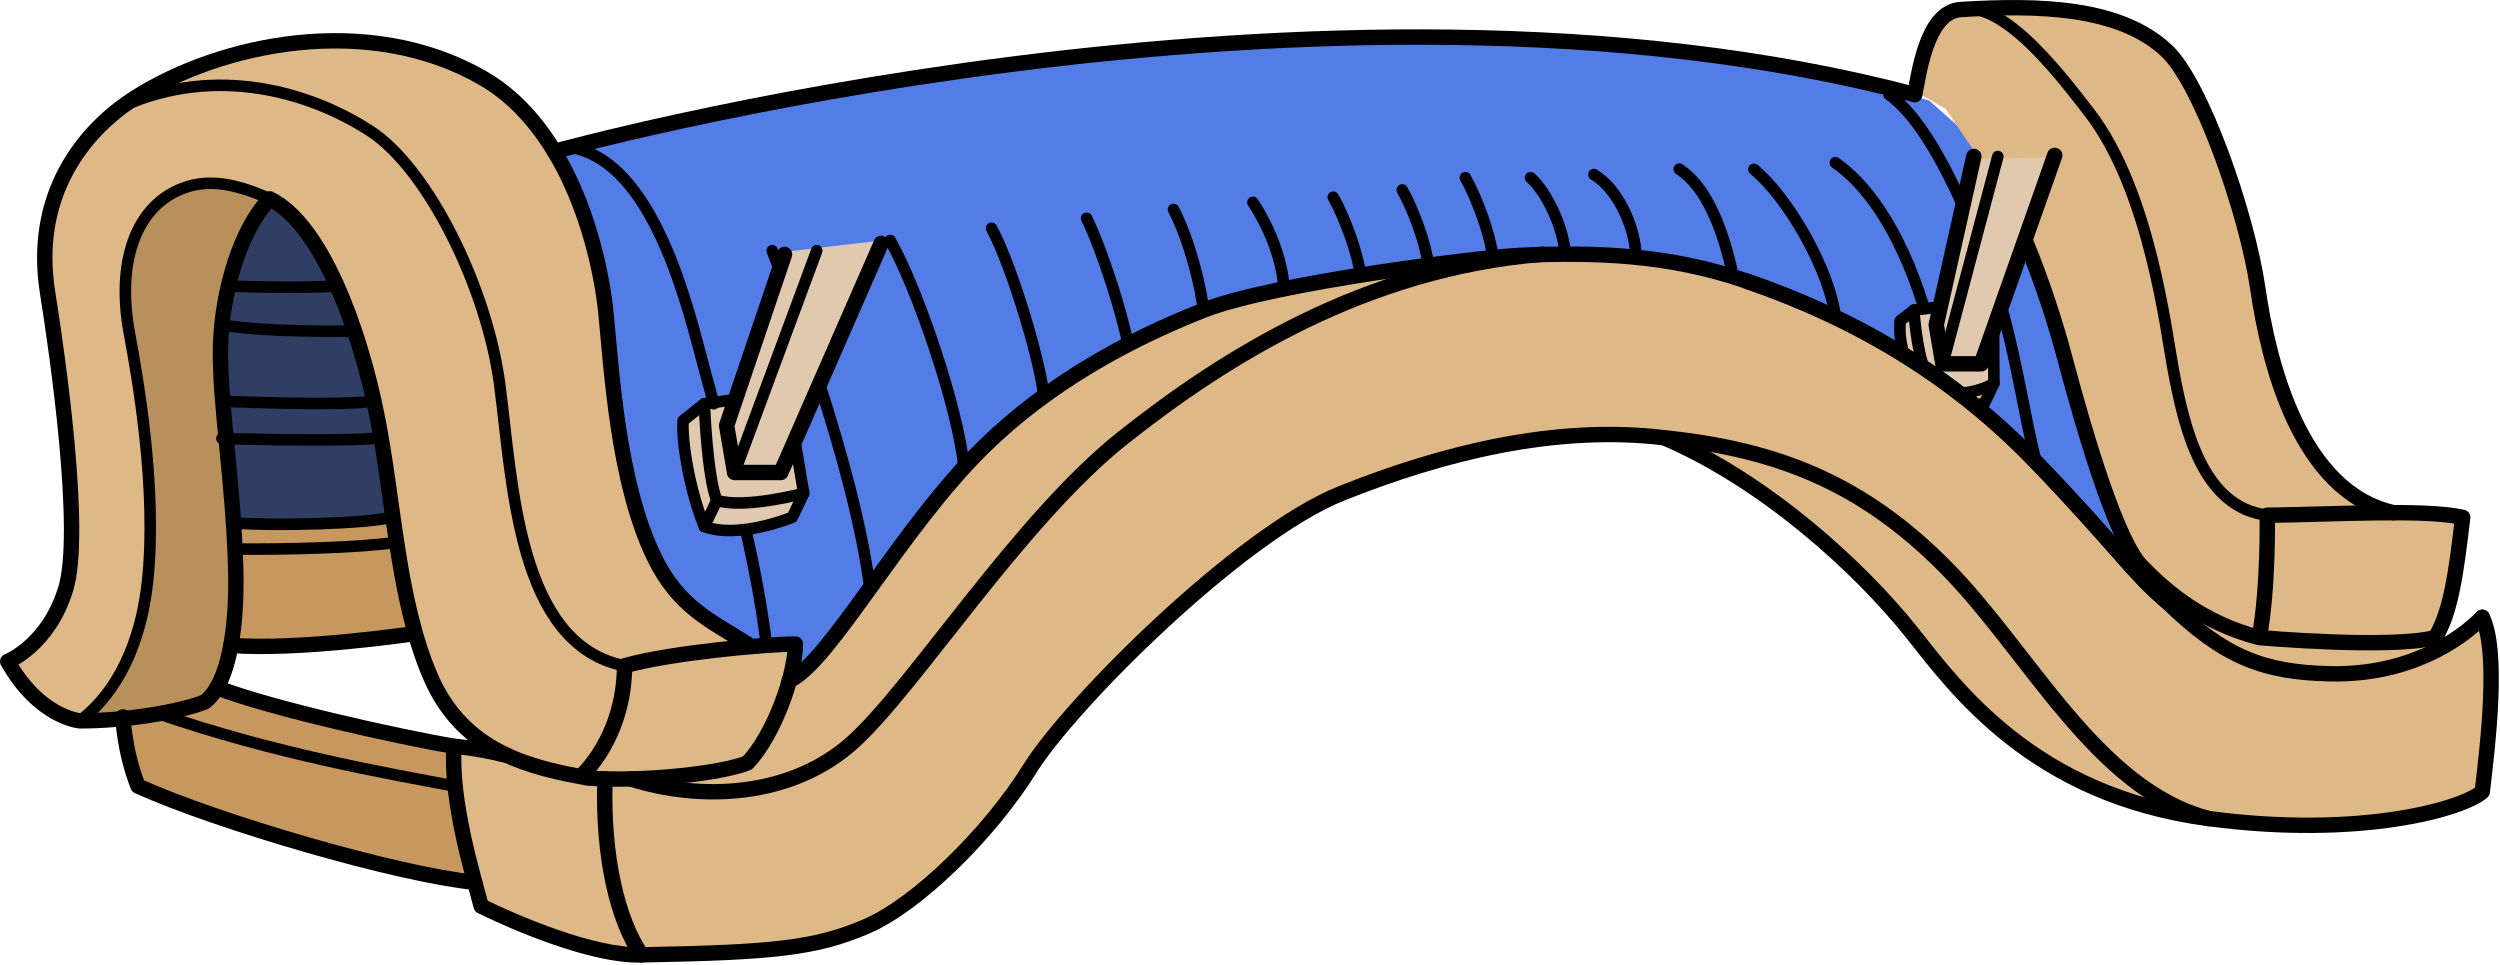 <svg width="650" height="251" viewBox="0 0 650 251" fill="none" xmlns="http://www.w3.org/2000/svg">
<g clip-path="url(#clip0_2212_15844)">
<path d="M566.37 157.49L581.86 164.91L608.97 167.17L633.15 165.78L624.5 172.7L597.11 175.2L583.02 170.81L572.54 163.32L566.37 157.49Z" fill="#DEB887"/>
<path d="M147.22 39.37L193.96 27.97L241.03 19.77L312.87 11.72L374.89 9.64L433.49 12.96L474.1 19.11L501.55 26.1L510.99 34.5L526.85 63.28L541.14 108.48L553.65 146.76L537.41 128.66L513.2 105.26L493.26 91.22L468.85 78.74L441.59 69.52L419.82 66.1L387.13 66.52L338.4 74.21L312.87 80.69L288.68 92.03L262.17 110.31L241.03 132.93L223.41 156.77L206.8 176.95V167.47L193.97 168.23L181.24 158.94L170.7 146.08L164.07 127.78L158.93 96.24L153.44 60.95L144.14 40.41L147.22 39.37Z" fill="#537CE6"/>
<path d="M158.71 201.4L183.44 200.89L194.38 198.34L205.23 176.95L214.89 168.6L228.89 149.35L256.31 114.76L284.54 93.3L307.88 81.2L338.4 74.21L383.36 66.52L429.11 66.1L463.15 76.81L499.69 94.62L530.69 121.53L551.12 143.94L572.54 163.32L583.02 170.81L603.22 175.1L624.5 172.7L645.94 161.82L647.25 187.42L645.39 205.86L622.33 213.04L582.84 214.18L560.07 208.81L547.66 206.05L527.57 195.29L520.49 188.55L504.11 173.87L482.94 149.11L463.55 131.98L448.59 121.53L430.05 113.82L404.26 113.72L388.26 117.11L361.34 124.17L339.03 133.4L320.62 145.99L294.07 169.56L277.29 186.1L261.02 209.5L241.7 229.89L227.53 239.8L208.96 246.62L192.49 248.88H167.74L145.05 243.89L128.21 237.09L125.59 235.84L121.01 219.81L117.94 194.98L130.36 195.69L141.48 199.7L150.8 201.96L158.71 201.4Z" fill="#DEB887"/>
<path d="M102.09 11.89L124.64 19.79L142.24 36.39L152.68 56.12L160.96 110.62L166.75 138.48L174.61 154.1L196.07 167.8L206.8 167.47L203.03 185.58L194.38 198.34L165.95 201.91L143.36 200.41L122.28 191.94L113.27 178.77L104.4 151.28L99.35 115.41L92.18 86.08L79.53 60.1L69.6 52.28L61.18 47.65L51.82 47.86L39.35 54.6L34.42 63.45L32.7 79.18L36.86 106.59L38.93 130.02L38.33 151.47L34.75 170.1L26.33 182.19L20.82 187.42L10.44 182.41L2 171.98L13.86 161.82L17.22 152.61L18.54 133.41L16.54 106.9L12.35 75.98L11.94 61.36L16.57 45.62L31.5 27.92L51.97 17.12L76.16 10.61L102.09 11.89Z" fill="#DEB887"/>
<path d="M497.81 23.65L505.13 3.89L519.46 2.19L546.42 4.44L564.8 14.76L576.49 39.37L586.66 66.1L589.48 92.36L597.01 110.21L609.58 127L621.67 133.96L640.3 135.65L633.15 167.11H603.22L585.72 165.78L566.37 157.49L552.18 142.26L541.94 106.67L530.36 72.4L518.7 47.37L505.9 28.36L497.81 23.65Z" fill="#DEB887"/>
<path d="M69.6 52.28L62.61 64.09L58.01 81.81V100.27L61.18 137.54L60.48 164.98L55.14 180.62L46.8 185.58L22.33 187.42L30.16 176.95L37.58 159L39.27 139.42L37.55 114.38L31.98 74.36L35.32 59.61L45.48 49.86L55.46 47.78L64.38 49.41L69.6 52.28Z" fill="#B8905C"/>
<path d="M57.031 179.01L117.94 194.98L118.33 211.98L123.75 229.41L98.471 223.47L67.201 215.83L35.13 204.83L31.98 186.01L43.511 184.97L53.45 182.34L57.031 179.01Z" fill="#C79760"/>
<path d="M60.67 135.37L83.53 136.14L102.03 134.44L107.04 164.83L73.51 167.8L60.67 167.85V135.37Z" fill="#C79760"/>
<path d="M69.6 52.28L77.86 58.79L87.22 75.91L99.35 115.41L102.03 134.44L82.08 136.33L61.18 137.54L59.19 114.2L57.69 93.3L60.03 71.82L64.68 59.98L69.6 52.28Z" fill="#303E63"/>
<path d="M190.33 103.89L183.7 104.89L177.57 110.2L179.84 126.48L183.13 136.88L196.77 137.18L205.28 134.76L209.01 127.7L206.14 115.75L229.1 62.53L204.29 65.45L190.33 103.89Z" fill="#E0C9AF"/>
<path d="M494.96 92.57L493.62 83.51L497.01 80.62L504.36 79.28L513.48 41.35L534.06 40.89L522.66 74.81L518.38 92.88L517.96 100.65L516.21 105.11L512.78 105.87L494.96 92.57Z" fill="#E0C9AF"/>
<path d="M194.38 167.47C184.97 161.45 176.46 157.99 170.1 144.88C160.5 125.12 158.99 95.56 157.49 80.88C155.99 66.2 148.45 33.44 125.49 20.27C95.55 3.09 57.35 11.39 35.38 25.25C20.89 34.39 8.46 51.45 12.36 75.99C15 92.55 21.58 138.48 17.07 153.17C12.54 167.84 2 171.98 2 171.98C10.28 186.66 20.82 187.42 20.82 187.42C32.87 187.42 46.42 185.16 53.2 182.53C59.6 177.82 61.67 162.77 61.29 148.08C60.71 125.3 56.96 104.22 57.34 89.92C57.72 75.62 62.61 59.43 70.14 51.71C83.51 58.2 93.48 85.4 98 107.98C102.52 130.57 103.27 155.79 111.93 175.93C120.59 196.07 138.78 199.67 152.78 202.28C167.65 203.41 188.17 200.96 194.38 198.33C201.16 191.18 206.8 175.55 206.8 167.46C199.27 167.46 174.24 169.72 162.38 173.11C162.38 184.03 158.24 194.76 150.96 201.94" stroke="black" stroke-width="4" stroke-miterlimit="10" stroke-linecap="round" stroke-linejoin="round"/>
<path d="M31.98 27.57C56.401 16.69 80.891 24.05 96.311 34.1C111.18 43.79 126.52 74.48 129.91 99.89C133.3 125.3 134.43 167.56 162.38 173.11" stroke="black" stroke-width="3" stroke-miterlimit="10" stroke-linecap="round" stroke-linejoin="round"/>
<path d="M70.14 51.7C59.41 46.81 52.63 46.81 46.8 49.25C35.13 54.14 30.28 68.45 33.62 86.52C35.64 97.45 41.02 127.08 38.33 151.46C36.57 167.38 30.49 179.98 20.82 187.41" stroke="black" stroke-width="3" stroke-miterlimit="10" stroke-linecap="round" stroke-linejoin="round"/>
<path d="M131.89 196.43C123.29 194.29 118.05 194.05 118.05 194.05C117.06 208.17 122.99 227.56 125.11 235.6C133.72 239.84 154.19 248.68 166.76 248.26C160.69 239.37 156.6 223.12 157.3 202.52" stroke="black" stroke-width="4" stroke-miterlimit="10" stroke-linecap="round" stroke-linejoin="round"/>
<path d="M645.39 160.5C649.72 169.35 646.9 193.06 645.39 205.86C640.5 210.19 614.14 218.1 574.24 212.83C528.45 206.78 508.35 178.64 497.06 164.45C483.88 147.89 459.41 125.3 432.68 113.81C404.44 110.42 375.08 117.76 348.73 128.3C322.38 138.84 278.33 182.89 267.79 199.83C257.25 216.77 238.43 235.22 225.25 240.87C212.07 246.52 201.16 247.65 166.76 248.26" stroke="black" stroke-width="4" stroke-miterlimit="10" stroke-linecap="round" stroke-linejoin="round"/>
<path d="M205.23 176.95C215.74 172.17 234.04 137.53 255.69 116.26C272.42 99.82 293.05 88.49 312.87 80.68C331.18 73.47 385.33 66.83 395.05 66.4C415.28 65.51 434.02 66.19 454.05 73.06C483.7 83.22 508.54 98.47 529.44 120.21C550.33 141.95 554.57 149.01 563.32 156.35" stroke="black" stroke-width="4" stroke-miterlimit="10" stroke-linecap="round" stroke-linejoin="round"/>
<path d="M563.32 156.36C578.28 171.04 588.73 174.83 605.86 175.18C626.19 175.6 639.46 166.52 645.39 160.5" stroke="black" stroke-width="4" stroke-miterlimit="10" stroke-linecap="round" stroke-linejoin="round"/>
<path d="M432.68 113.82C461.95 116.83 484.26 125.58 506 147.61C527.74 169.63 545.06 205.21 574.24 212.83" stroke="black" stroke-width="4" stroke-miterlimit="10" stroke-linecap="round" stroke-linejoin="round"/>
<path d="M164.07 202.53C182.14 208.31 205.86 207.46 221.95 192.78C238.04 178.1 265.15 135.09 291.97 113.82C318.79 92.55 355.22 69.86 400.96 66.1" stroke="black" stroke-width="4" stroke-miterlimit="10" stroke-linecap="round" stroke-linejoin="round"/>
<path d="M144.14 39.37C144.14 39.37 343.79 -16.19 497.81 24.58" stroke="black" stroke-width="4" stroke-miterlimit="10" stroke-linecap="round" stroke-linejoin="round"/>
<path d="M526.55 62.55C531 73.27 534.49 84.25 536.71 92.57C542.61 114.76 550.52 140.74 556.73 147.14C562.94 153.54 572.35 161.84 587.41 165.78C589.86 152.41 589.48 133.96 589.48 133.96C606.8 133.77 630.52 132.27 640.3 134.52C638.61 148.83 637.24 159.22 633.15 165.77C621.48 168.77 587.41 165.77 587.41 165.77" stroke="black" stroke-width="4" stroke-miterlimit="10" stroke-linecap="round" stroke-linejoin="round"/>
<path d="M622.33 133.3C598.05 127.85 589.86 94.53 587.04 75.05C584.22 55.57 572.36 21.65 563.32 13.18C551.21 1.82 530.35 1.19 509.76 2.48C500.72 3.04 498.84 20.07 497.81 24.59" stroke="black" stroke-width="4" stroke-miterlimit="10" stroke-linecap="round" stroke-linejoin="round"/>
<path d="M507.49 3.01C518.99 -2.1 534.26 17.6 543.27 29.3C559 49.72 563.22 86.4 565.01 95.92C567.83 110.9 572.45 131.88 589.48 133.95" stroke="black" stroke-width="3" stroke-miterlimit="10" stroke-linecap="round" stroke-linejoin="round"/>
<path d="M193.94 137.9C196.18 147.84 198.09 157.94 199.3 167.81" stroke="black" stroke-width="3" stroke-miterlimit="10" stroke-linecap="round" stroke-linejoin="round"/>
<path d="M148.2 38.29C170.28 41.72 179.09 81.01 183.13 95.93C183.92 98.86 184.75 101.88 185.58 104.97" stroke="black" stroke-width="3" stroke-miterlimit="10" stroke-linecap="round" stroke-linejoin="round"/>
<path d="M213.09 99.88C218.57 116.86 224.08 136.64 226.18 152.93" stroke="black" stroke-width="3" stroke-miterlimit="10" stroke-linecap="round" stroke-linejoin="round"/>
<path d="M200.78 65.18C201.29 66.49 201.92 68.14 202.65 70.08" stroke="black" stroke-width="3" stroke-miterlimit="10" stroke-linecap="round" stroke-linejoin="round"/>
<path d="M231.43 62.53C238.24 74.29 249.11 105.89 250.64 121.53" stroke="black" stroke-width="3" stroke-miterlimit="10" stroke-linecap="round" stroke-linejoin="round"/>
<path d="M257.82 59.35C263.65 70.33 270.95 96.04 271.35 103.05" stroke="black" stroke-width="3" stroke-miterlimit="10" stroke-linecap="round" stroke-linejoin="round"/>
<path d="M282.52 56.75C286.61 65.07 291.87 81.86 293.29 89.56" stroke="black" stroke-width="3" stroke-miterlimit="10" stroke-linecap="round" stroke-linejoin="round"/>
<path d="M305.11 54.47C309.39 62.62 312.4 75.23 312.87 80.69" stroke="black" stroke-width="3" stroke-miterlimit="10" stroke-linecap="round" stroke-linejoin="round"/>
<path d="M325.76 52.61C329.57 58.39 333.32 66.79 333.87 75.11" stroke="black" stroke-width="3" stroke-miterlimit="10" stroke-linecap="round" stroke-linejoin="round"/>
<path d="M510.35 53.43C505.15 41.91 498.46 29.74 491.16 24.59" stroke="black" stroke-width="3" stroke-miterlimit="10" stroke-linecap="round" stroke-linejoin="round"/>
<path d="M529.43 120.22C526.52 109.34 524.59 94.6 520.36 79.8" stroke="black" stroke-width="3" stroke-miterlimit="10" stroke-linecap="round" stroke-linejoin="round"/>
<path d="M346.65 51.27C349.58 56.45 353.08 65.87 353.71 71.58" stroke="black" stroke-width="3" stroke-miterlimit="10" stroke-linecap="round" stroke-linejoin="round"/>
<path d="M364.59 49.39C367.4 54.36 370.76 63.39 371.36 68.86" stroke="black" stroke-width="3" stroke-miterlimit="10" stroke-linecap="round" stroke-linejoin="round"/>
<path d="M381 46.19C383.93 51.38 387.44 60.81 388.07 66.52" stroke="black" stroke-width="3" stroke-miterlimit="10" stroke-linecap="round" stroke-linejoin="round"/>
<path d="M397.95 46.19C402.36 50.19 406.15 58.92 406.78 64.63" stroke="black" stroke-width="3" stroke-miterlimit="10" stroke-linecap="round" stroke-linejoin="round"/>
<path d="M414.42 45.39C421.01 49.4 424.6 58.93 425.22 64.64" stroke="black" stroke-width="3" stroke-miterlimit="10" stroke-linecap="round" stroke-linejoin="round"/>
<path d="M477.19 42.31C484.41 47.29 493.53 58.3 500.26 80.03" stroke="black" stroke-width="3" stroke-miterlimit="10" stroke-linecap="round" stroke-linejoin="round"/>
<path d="M456.02 44.04C464.87 51.27 475.77 70.24 477.19 82.52" stroke="black" stroke-width="3" stroke-miterlimit="10" stroke-linecap="round" stroke-linejoin="round"/>
<path d="M436.61 43.96C443.81 48.74 447.99 59.57 450.66 71.96" stroke="black" stroke-width="3" stroke-miterlimit="10" stroke-linecap="round" stroke-linejoin="round"/>
<path d="M41.27 185.58C71.169 195.89 100.26 201.03 118.33 204.39" stroke="black" stroke-width="3" stroke-miterlimit="10" stroke-linecap="round" stroke-linejoin="round"/>
<path d="M56.4 178.77C70.61 184.31 104.2 191.67 118.04 194.05" stroke="black" stroke-width="4" stroke-miterlimit="10" stroke-linecap="round" stroke-linejoin="round"/>
<path d="M31.98 186.41C31.98 186.41 32.221 195.1 35.891 204.39C56.41 213.68 103.12 227.35 123.43 229.41" stroke="black" stroke-width="4" stroke-miterlimit="10" stroke-linecap="round" stroke-linejoin="round"/>
<path d="M57.69 84.49C69.95 86.53 92.18 86.09 92.18 86.09" stroke="black" stroke-width="3" stroke-miterlimit="10" stroke-linecap="round" stroke-linejoin="round"/>
<path d="M57.69 114.01C57.69 114.01 85.06 114.86 97.18 114.01" stroke="black" stroke-width="3" stroke-miterlimit="10" stroke-linecap="round" stroke-linejoin="round"/>
<path d="M61.04 142.75C74.15 142.88 93.83 142.41 103.12 140.98" stroke="black" stroke-width="3" stroke-miterlimit="10" stroke-linecap="round" stroke-linejoin="round"/>
<path d="M59.39 74.36C59.39 74.36 75.86 75.09 87.64 74.36" stroke="black" stroke-width="3" stroke-miterlimit="10" stroke-linecap="round" stroke-linejoin="round"/>
<path d="M57.91 104.32C57.91 104.32 88.97 105.65 96.59 104.32" stroke="black" stroke-width="3" stroke-miterlimit="10" stroke-linecap="round" stroke-linejoin="round"/>
<path d="M61.18 135.98C71.46 136.78 95.4 136.19 102.16 134.42" stroke="black" stroke-width="3" stroke-miterlimit="10" stroke-linecap="round" stroke-linejoin="round"/>
<path d="M60.03 167.8C77.76 169.16 107.04 164.83 107.04 164.83" stroke="black" stroke-width="4" stroke-miterlimit="10" stroke-linecap="round" stroke-linejoin="round"/>
<path d="M229.1 63.29L203.03 122.85H190.99L188.92 110.62L203.98 66.15" stroke="black" stroke-width="4" stroke-miterlimit="10" stroke-linecap="round" stroke-linejoin="round"/>
<path d="M190.99 122.85L212.35 65.18" stroke="black" stroke-width="3" stroke-miterlimit="10" stroke-linecap="round" stroke-linejoin="round"/>
<path d="M191.2 103.89L183.13 104.97C183.13 104.97 183.84 124.03 186.38 130.1C193.75 132.36 208.97 128.26 208.97 128.26L206.95 116.21" stroke="black" stroke-width="3" stroke-miterlimit="10" stroke-linecap="round" stroke-linejoin="round"/>
<path d="M208.96 128.27L206 134.48C206 134.48 192.02 140.27 183.13 136.88C179.32 127.56 177.2 114.72 177.62 109.35L183.13 104.97" stroke="black" stroke-width="3" stroke-miterlimit="10" stroke-linecap="round" stroke-linejoin="round"/>
<path d="M186.38 130.1L183.13 136.88" stroke="black" stroke-width="3" stroke-miterlimit="10" stroke-linecap="round" stroke-linejoin="round"/>
<path d="M534.23 40.4L515.12 94.59H505.13L503.42 84.45L513.2 40.68" stroke="black" stroke-width="4" stroke-miterlimit="10" stroke-linecap="round" stroke-linejoin="round"/>
<path d="M505.13 94.59L519.43 40.7" stroke="black" stroke-width="3" stroke-miterlimit="10" stroke-linecap="round" stroke-linejoin="round"/>
<path d="M508.52 102.22C514.25 102.31 518.42 99.68 518.42 99.68L518.34 86.13" stroke="black" stroke-width="3" stroke-miterlimit="10" stroke-linecap="round" stroke-linejoin="round"/>
<path d="M504.36 79.8L497.6 80.62C497.6 80.62 498.26 90.89 500.36 95.93" stroke="black" stroke-width="3" stroke-miterlimit="10" stroke-linecap="round" stroke-linejoin="round"/>
<path d="M494.96 92.57C494.57 89.94 493.7 87.84 494.05 83.4L497.6 80.63" stroke="black" stroke-width="3" stroke-miterlimit="10" stroke-linecap="round" stroke-linejoin="round"/>
<path d="M518.42 99.68L515.96 104.83C515.96 104.83 514.68 105.12 513.06 105.45" stroke="black" stroke-width="3" stroke-miterlimit="10" stroke-linecap="round" stroke-linejoin="round"/>
<path d="M454.05 73.07C483.7 83.23 508.54 98.48 529.44 120.22C550.33 141.96 554.57 149.02 563.32 156.36" stroke="black" stroke-width="4" stroke-miterlimit="10" stroke-linecap="round" stroke-linejoin="round"/>
</g>
<defs>
<clipPath id="clip0_2212_15844">
<rect width="649.69" height="250.28" fill="white"/>
</clipPath>
</defs>
</svg>
